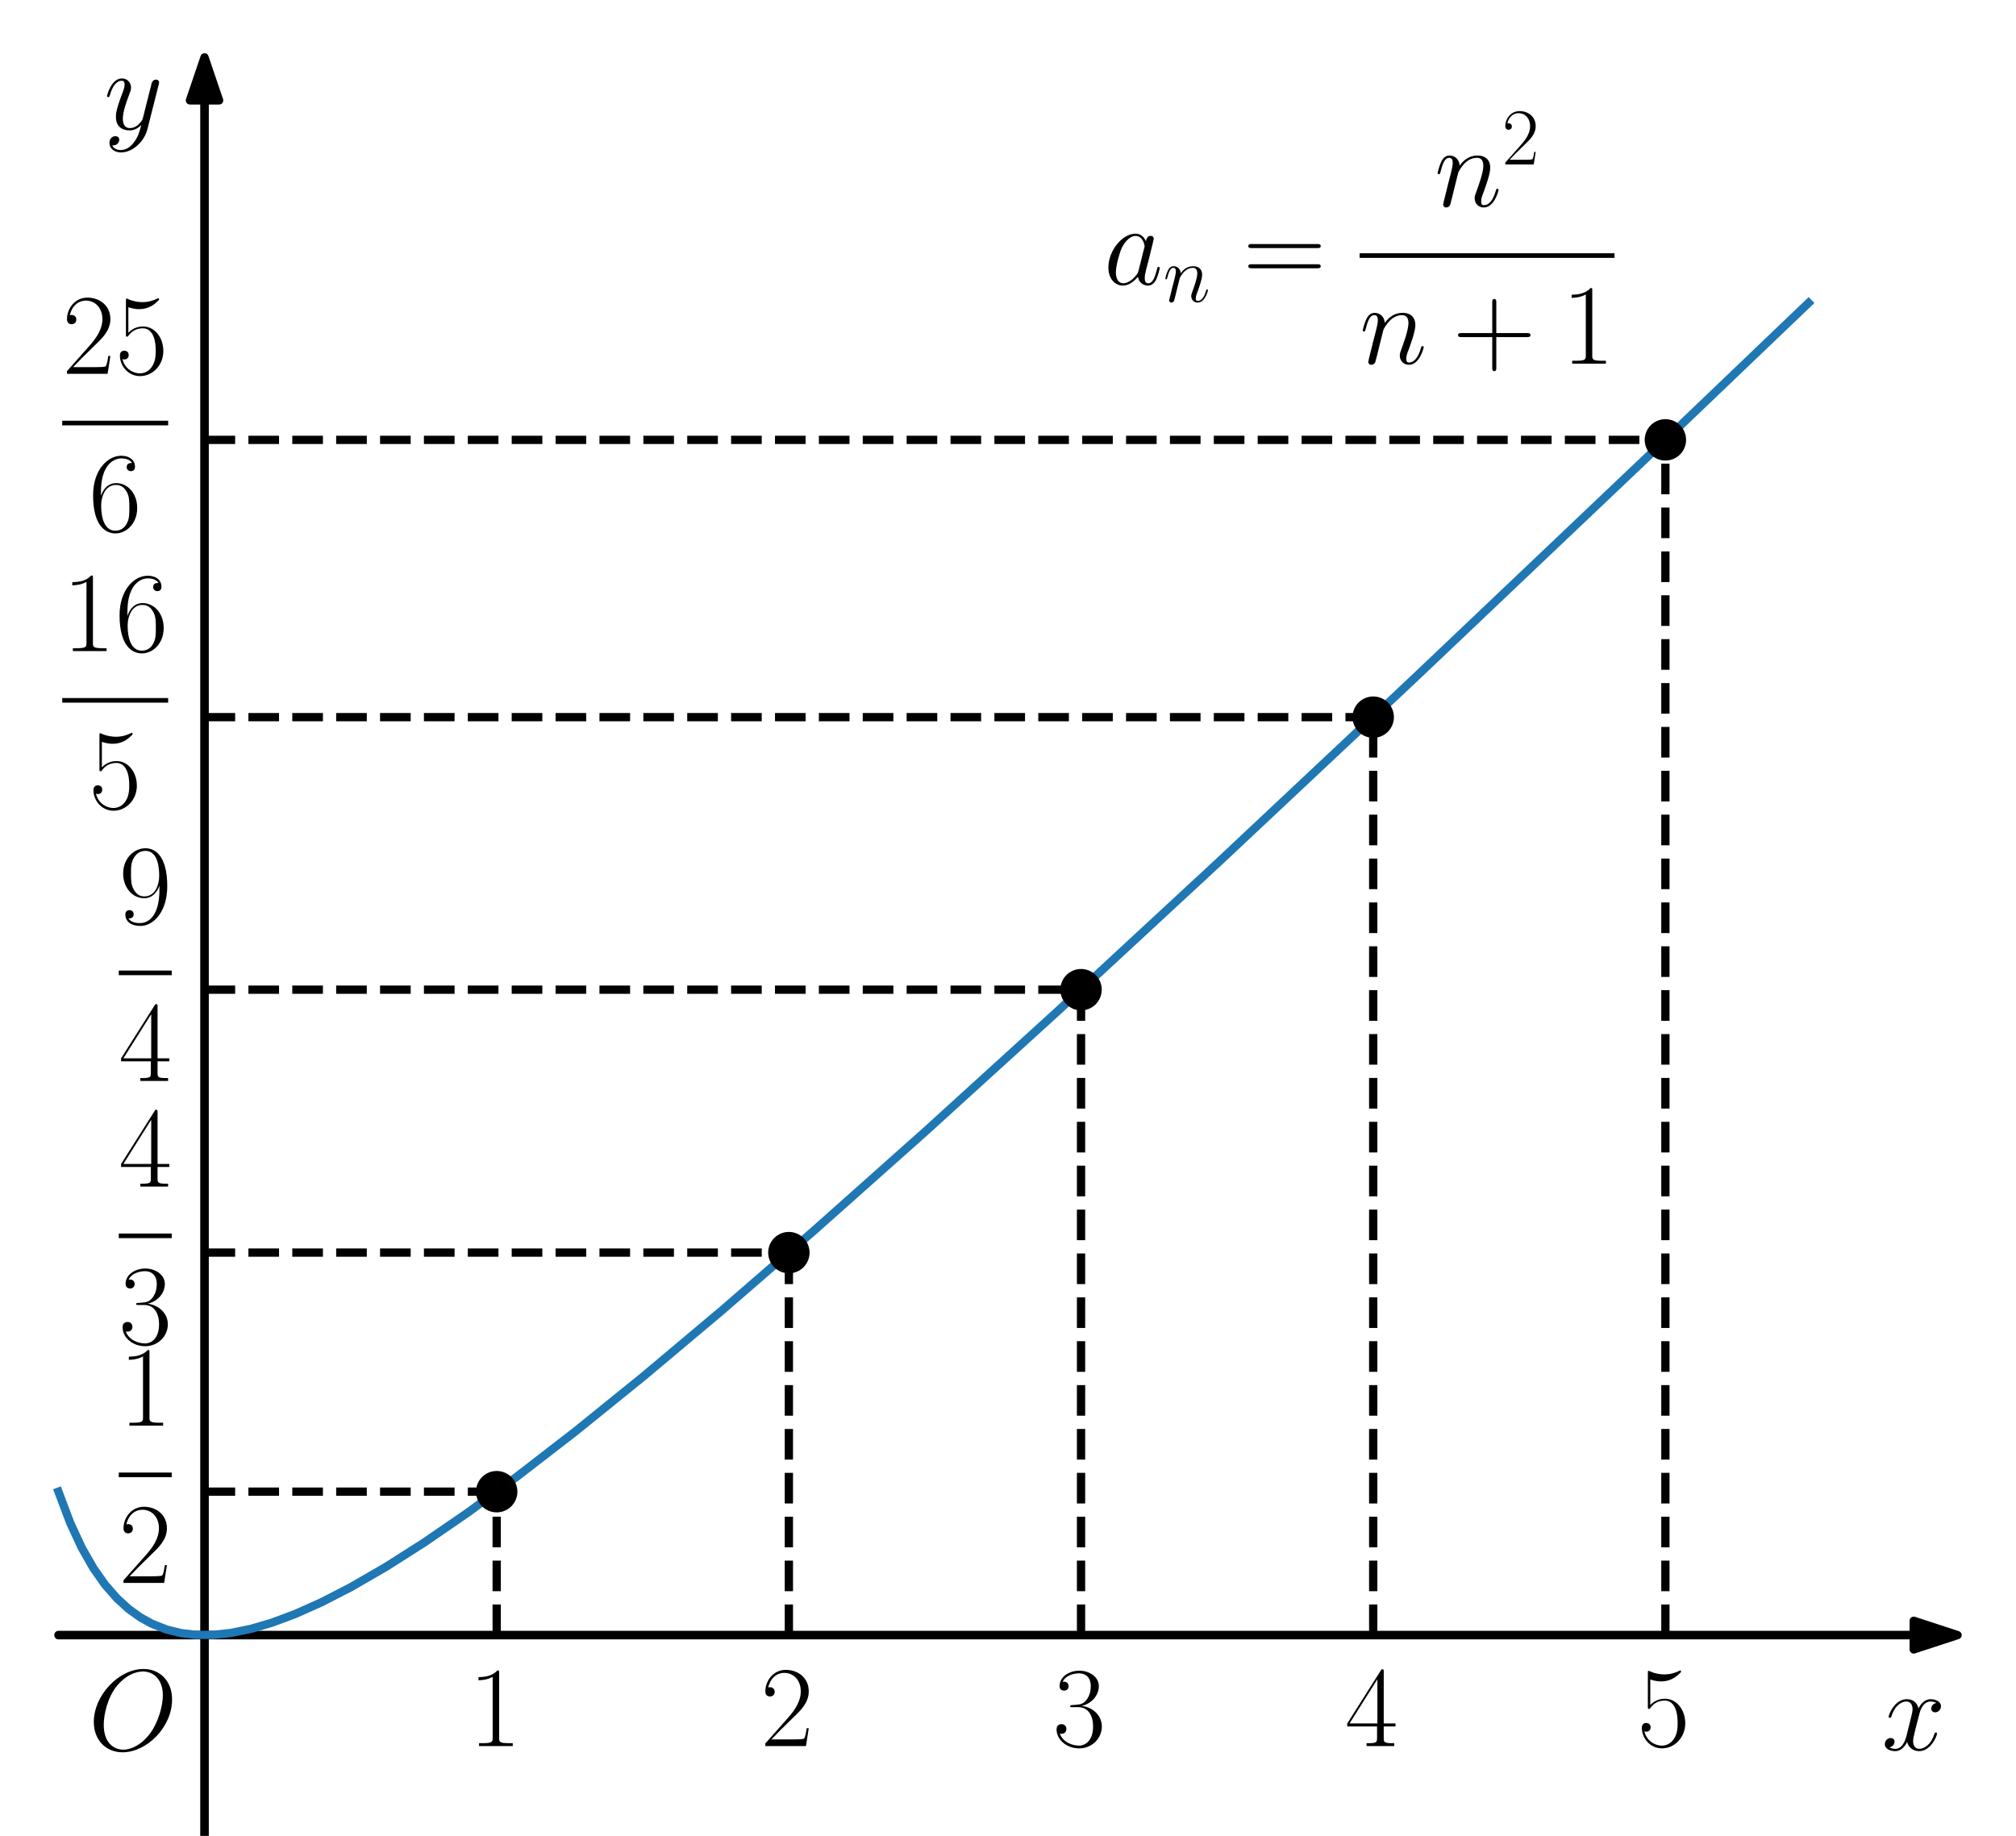 <?xml version="1.0" encoding="utf-8" standalone="no"?>
<!DOCTYPE svg PUBLIC "-//W3C//DTD SVG 1.1//EN"
  "http://www.w3.org/Graphics/SVG/1.1/DTD/svg11.dtd">
<!-- Created with matplotlib (https://matplotlib.org/) -->
<svg height="221.76pt" version="1.1" viewBox="0 0 243.491 221.76" width="243.491pt" xmlns="http://www.w3.org/2000/svg" xmlns:xlink="http://www.w3.org/1999/xlink">
 <defs>
  <style type="text/css">
*{stroke-linecap:butt;stroke-linejoin:round;}
  </style>
 </defs>
 <g id="figure_1">
  <g id="axes_1">
   <g id="patch_1">
    <path clip-path="url(#p49cbf904a1)" d="M 236.433 197.505 
L 231.14 199.238 
L 231.14 197.522 
L 7.058 197.522 
L 7.058 197.488 
L 231.14 197.488 
L 231.14 195.773 
z
" style="stroke:#000000;stroke-linejoin:miter;"/>
   </g>
   <g id="patch_2">
    <path clip-path="url(#p49cbf904a1)" d="M 24.702 6.93 
L 26.466 12.127 
L 24.72 12.127 
L 24.72 232.155 
L 24.684 232.155 
L 24.684 12.127 
L 22.938 12.127 
z
" style="stroke:#000000;stroke-linejoin:miter;"/>
   </g>
   <g id="line2d_1">
    <path clip-path="url(#p49cbf904a1)" d="M 7.058 180.18 
L 8.469 183.927 
L 9.881 186.967 
L 11.292 189.435 
L 12.704 191.436 
L 14.115 193.05 
L 15.527 194.34 
L 16.938 195.355 
L 18.35 196.136 
L 20.114 196.832 
L 21.879 197.264 
L 23.643 197.473 
L 25.761 197.475 
L 27.878 197.248 
L 30.348 196.74 
L 32.818 196.015 
L 35.641 194.963 
L 38.817 193.545 
L 42.346 191.73 
L 46.581 189.283 
L 51.168 186.368 
L 56.462 182.733 
L 62.461 178.34 
L 69.518 172.885 
L 77.635 166.32 
L 87.163 158.315 
L 98.455 148.523 
L 111.865 136.584 
L 127.745 122.138 
L 147.153 104.168 
L 170.797 81.963 
L 200.439 53.804 
L 218.436 36.588 
L 218.436 36.588 
" style="fill:none;stroke:#1f77b4;stroke-linecap:square;"/>
   </g>
   <g id="line2d_2">
    <defs>
     <path d="M 0 2 
C 0.53 2 1.039 1.789 1.414 1.414 
C 1.789 1.039 2 0.53 2 0 
C 2 -0.53 1.789 -1.039 1.414 -1.414 
C 1.039 -1.789 0.53 -2 0 -2 
C -0.53 -2 -1.039 -1.789 -1.414 -1.414 
C -1.789 -1.039 -2 -0.53 -2 0 
C -2 0.53 -1.789 1.039 -1.414 1.414 
C -1.039 1.789 -0.53 2 0 2 
z
" id="m15aa239a43" style="stroke:#000000;"/>
    </defs>
    <g clip-path="url(#p49cbf904a1)">
     <use style="stroke:#000000;" x="59.991" xlink:href="#m15aa239a43" y="180.18"/>
    </g>
   </g>
   <g id="line2d_3">
    <path clip-path="url(#p49cbf904a1)" d="M 24.702 180.18 
L 59.991 180.18 
" style="fill:none;stroke:#000000;stroke-dasharray:3.7,1.6;stroke-dashoffset:0;"/>
   </g>
   <g id="line2d_4">
    <path clip-path="url(#p49cbf904a1)" d="M 59.991 197.505 
L 59.991 180.18 
" style="fill:none;stroke:#000000;stroke-dasharray:3.7,1.6;stroke-dashoffset:0;"/>
   </g>
   <g id="line2d_5">
    <g clip-path="url(#p49cbf904a1)">
     <use style="stroke:#000000;" x="95.279" xlink:href="#m15aa239a43" y="151.305"/>
    </g>
   </g>
   <g id="line2d_6">
    <path clip-path="url(#p49cbf904a1)" d="M 24.702 151.305 
L 95.279 151.305 
" style="fill:none;stroke:#000000;stroke-dasharray:3.7,1.6;stroke-dashoffset:0;"/>
   </g>
   <g id="line2d_7">
    <path clip-path="url(#p49cbf904a1)" d="M 95.279 197.505 
L 95.279 151.305 
" style="fill:none;stroke:#000000;stroke-dasharray:3.7,1.6;stroke-dashoffset:0;"/>
   </g>
   <g id="line2d_8">
    <g clip-path="url(#p49cbf904a1)">
     <use style="stroke:#000000;" x="130.568" xlink:href="#m15aa239a43" y="119.543"/>
    </g>
   </g>
   <g id="line2d_9">
    <path clip-path="url(#p49cbf904a1)" d="M 24.702 119.543 
L 130.568 119.543 
" style="fill:none;stroke:#000000;stroke-dasharray:3.7,1.6;stroke-dashoffset:0;"/>
   </g>
   <g id="line2d_10">
    <path clip-path="url(#p49cbf904a1)" d="M 130.568 197.505 
L 130.568 119.543 
" style="fill:none;stroke:#000000;stroke-dasharray:3.7,1.6;stroke-dashoffset:0;"/>
   </g>
   <g id="line2d_11">
    <g clip-path="url(#p49cbf904a1)">
     <use style="stroke:#000000;" x="165.856" xlink:href="#m15aa239a43" y="86.625"/>
    </g>
   </g>
   <g id="line2d_12">
    <path clip-path="url(#p49cbf904a1)" d="M 24.702 86.625 
L 165.856 86.625 
" style="fill:none;stroke:#000000;stroke-dasharray:3.7,1.6;stroke-dashoffset:0;"/>
   </g>
   <g id="line2d_13">
    <path clip-path="url(#p49cbf904a1)" d="M 165.856 197.505 
L 165.856 86.625 
" style="fill:none;stroke:#000000;stroke-dasharray:3.7,1.6;stroke-dashoffset:0;"/>
   </g>
   <g id="line2d_14">
    <g clip-path="url(#p49cbf904a1)">
     <use style="stroke:#000000;" x="201.145" xlink:href="#m15aa239a43" y="53.13"/>
    </g>
   </g>
   <g id="line2d_15">
    <path clip-path="url(#p49cbf904a1)" d="M 24.702 53.13 
L 201.145 53.13 
" style="fill:none;stroke:#000000;stroke-dasharray:3.7,1.6;stroke-dashoffset:0;"/>
   </g>
   <g id="line2d_16">
    <path clip-path="url(#p49cbf904a1)" d="M 201.145 197.505 
L 201.145 53.13 
" style="fill:none;stroke:#000000;stroke-dasharray:3.7,1.6;stroke-dashoffset:0;"/>
   </g>
   <g id="text_1">
    <!-- $x$ -->
    <defs>
     <path d="M 47.406 40.719 
C 44.203 40.109 43 37.719 43 35.828 
C 43 33.422 44.906 32.625 46.297 32.625 
C 49.297 32.625 51.406 35.219 51.406 37.922 
C 51.406 42.109 46.594 44 42.406 44 
C 36.297 44 32.906 38.016 32 36.125 
C 29.703 44 23.5 44 21.703 44 
C 11.5 44 6.094 30.938 6.094 28.734 
C 6.094 28.344 6.5 27.844 7.203 27.844 
C 8 27.844 8.203 28.438 8.406 28.844 
C 11.797 39.922 18.5 42.016 21.406 42.016 
C 25.906 42.016 26.797 37.812 26.797 35.422 
C 26.797 33.234 26.203 30.938 25 26.141 
L 21.594 12.469 
C 20.094 6.484 17.203 1 11.906 1 
C 11.406 1 8.906 1 6.797 2.297 
C 10.406 3 11.203 5.984 11.203 7.188 
C 11.203 9.188 9.703 10.375 7.797 10.375 
C 5.406 10.375 2.797 8.281 2.797 5.094 
C 2.797 0.891 7.5 -1 11.797 -1 
C 16.594 -1 20 2.797 22.094 6.891 
C 23.703 1 28.703 -1 32.406 -1 
C 42.594 -1 48 12.078 48 14.266 
C 48 14.766 47.594 15.172 47 15.172 
C 46.094 15.172 46 14.672 45.703 13.875 
C 43 5.094 37.203 1 32.703 1 
C 29.203 1 27.297 3.594 27.297 7.688 
C 27.297 9.875 27.703 11.469 29.297 18.062 
L 32.797 31.625 
C 34.297 37.625 37.703 42.016 42.297 42.016 
C 42.5 42.016 45.297 42.016 47.406 40.719 
z
" id="CMMI12-120"/>
    </defs>
    <g transform="translate(227.26 211.383)scale(0.14 -0.14)">
     <use transform="scale(0.996)" xlink:href="#CMMI12-120"/>
    </g>
   </g>
   <g id="text_2">
    <!-- $y$ -->
    <defs>
     <path d="M 26.297 -10.938 
C 23.594 -14.672 19.703 -18 14.797 -18 
C 13.594 -18 8.797 -18 7.297 -13.891 
C 7.594 -13.984 8.094 -13.984 8.297 -13.984 
C 11.297 -13.984 13.297 -11.391 13.297 -9.094 
C 13.297 -6.797 11.406 -6 9.906 -6 
C 8.297 -6 4.797 -7.156 4.797 -11.859 
C 4.797 -16.734 9.094 -20.094 14.797 -20.094 
C 24.797 -20.094 34.906 -10.938 37.703 0.094 
L 47.5 38.828 
C 47.594 39.328 47.797 39.938 47.797 40.531 
C 47.797 42.016 46.594 43.016 45.094 43.016 
C 44.203 43.016 42.094 42.609 41.297 39.609 
L 33.906 10.281 
C 33.406 8.484 33.406 8.281 32.594 7.188 
C 30.594 4.391 27.297 1 22.5 1 
C 16.906 1 16.406 6.484 16.406 9.188 
C 16.406 14.875 19.094 22.547 21.797 29.734 
C 22.906 32.625 23.5 34.031 23.5 36.016 
C 23.5 40.219 20.5 44 15.594 44 
C 6.406 44 2.703 29.531 2.703 28.734 
C 2.703 28.344 3.094 27.844 3.797 27.844 
C 4.703 27.844 4.797 28.234 5.203 29.641 
C 7.594 38.016 11.406 42.016 15.297 42.016 
C 16.203 42.016 17.906 42.016 17.906 38.719 
C 17.906 36.125 16.797 33.234 15.297 29.438 
C 10.406 16.359 10.406 13.078 10.406 10.672 
C 10.406 1.203 17.203 -1 22.203 -1 
C 25.094 -1 28.703 -0.094 32.203 3.594 
L 32.297 3.5 
C 30.797 -2.297 29.797 -6.125 26.297 -10.938 
z
" id="CMMI12-121"/>
    </defs>
    <g transform="translate(12.55 15.611)scale(0.14 -0.14)">
     <use transform="scale(0.996)" xlink:href="#CMMI12-121"/>
    </g>
   </g>
   <g id="text_3">
    <!-- $O$ -->
    <defs>
     <path d="M 72.594 43.703 
C 72.594 60.125 61.797 70.188 47.797 70.188 
C 26.406 70.188 4.797 47.281 4.797 24.281 
C 4.797 8.656 15.203 -2 29.703 -2 
C 50.703 -2 72.594 19.812 72.594 43.703 
z
M 30.297 0.297 
C 22.094 0.297 13.406 6.266 13.406 21.797 
C 13.406 30.844 16.703 45.688 24.906 55.656 
C 32.203 64.422 40.594 68 47.297 68 
C 56.094 68 64.594 61.625 64.594 47.281 
C 64.594 38.422 60.797 24.578 54.094 15.125 
C 46.797 4.969 37.703 0.297 30.297 0.297 
z
" id="CMMI12-79"/>
    </defs>
    <g transform="translate(10.661 211.383)scale(0.14 -0.14)">
     <use transform="scale(0.996)" xlink:href="#CMMI12-79"/>
    </g>
   </g>
   <g id="text_4">
    <!-- $$ 1 $$ -->
    <defs>
     <path d="M 26.594 63.406 
C 26.594 65.5 26.5 65.5 25.094 65.5 
C 21.203 61.188 15.297 59.797 9.703 59.797 
C 9.406 59.797 8.906 59.797 8.797 59.5 
C 8.703 59.297 8.703 59.094 8.703 57 
C 11.797 57 17 57.594 21 59.984 
L 21 7.203 
C 21 3.688 20.797 2.5 12.203 2.5 
L 9.203 2.5 
L 9.203 0 
C 14 0 19 0 23.797 0 
C 28.594 0 33.594 0 38.406 0 
L 38.406 2.5 
L 35.406 2.5 
C 26.797 2.5 26.594 3.594 26.594 7.156 
z
" id="CMR17-49"/>
    </defs>
    <g transform="translate(56.576 210.908)scale(0.14 -0.14)">
     <use transform="scale(0.996)" xlink:href="#CMR17-49"/>
    </g>
   </g>
   <g id="text_5">
    <!-- $$ \frac{1}{2} $$ -->
    <defs>
     <path d="M 41.703 15.453 
L 39.906 15.453 
C 38.906 8.375 38.094 7.172 37.703 6.562 
C 37.203 5.766 30 5.766 28.594 5.766 
L 9.406 5.766 
C 13 9.672 20 16.75 28.5 24.953 
C 34.594 30.734 41.703 37.531 41.703 47.422 
C 41.703 59.219 32.297 66 21.797 66 
C 10.797 66 4.094 56.312 4.094 47.344 
C 4.094 43.438 7 42.938 8.203 42.938 
C 9.203 42.938 12.203 43.547 12.203 47.031 
C 12.203 50.109 9.594 51 8.203 51 
C 7.594 51 7 50.906 6.594 50.703 
C 8.5 59.219 14.297 63.406 20.406 63.406 
C 29.094 63.406 34.797 56.516 34.797 47.422 
C 34.797 38.734 29.703 31.25 24 24.75 
L 4.094 2.281 
L 4.094 0 
L 39.297 0 
z
" id="CMR17-50"/>
    </defs>
    <g transform="translate(14.345 191.205)scale(0.14 -0.14)">
     <use transform="translate(0 135.737)scale(0.996)" xlink:href="#CMR17-49"/>
     <use transform="scale(0.996)" xlink:href="#CMR17-50"/>
     <path d="M 0 91.253 
L 45.69 91.253 
L 45.69 95.238 
L 0 95.238 
L 0 91.253 
z
"/>
    </g>
   </g>
   <g id="text_6">
    <!-- $$ 2 $$ -->
    <g transform="translate(91.865 210.908)scale(0.14 -0.14)">
     <use transform="scale(0.996)" xlink:href="#CMR17-50"/>
    </g>
   </g>
   <g id="text_7">
    <!-- $$ \frac{4}{3} $$ -->
    <defs>
     <path d="M 33.594 64.406 
C 33.594 66.5 33.5 66.5 31.703 66.5 
L 2 19.594 
L 2 17 
L 27.797 17 
L 27.797 7.141 
C 27.797 3.5 27.594 2.5 20.594 2.5 
L 18.703 2.5 
L 18.703 0 
C 21.906 0 27.297 0 30.703 0 
C 34.094 0 39.5 0 42.703 0 
L 42.703 2.5 
L 40.797 2.5 
C 33.797 2.5 33.594 3.5 33.594 7.141 
L 33.594 17 
L 43.797 17 
L 43.797 19.594 
L 33.594 19.594 
z
M 28.094 57.859 
L 28.094 19.594 
L 4 19.594 
z
" id="CMR17-52"/>
     <path d="M 22.094 33.703 
C 31 33.703 34.906 25.969 34.906 17.031 
C 34.906 5 28.5 0.391 22.703 0.391 
C 17.406 0.391 8.797 3.031 6.094 10.828 
C 6.594 10.625 7.094 10.625 7.594 10.625 
C 10 10.625 11.797 12.219 11.797 14.812 
C 11.797 17.703 9.594 19 7.594 19 
C 5.906 19 3.297 18.203 3.297 14.469 
C 3.297 5.234 12.297 -2 22.906 -2 
C 34 -2 42.5 6.719 42.5 16.953 
C 42.5 26.672 34.5 33.703 25 34.797 
C 32.594 36.375 39.906 43.062 39.906 52.016 
C 39.906 59.688 32 65.297 23 65.297 
C 13.906 65.297 5.906 59.828 5.906 52.016 
C 5.906 48.594 8.5 48 9.797 48 
C 11.906 48 13.703 49.297 13.703 51.891 
C 13.703 54.469 11.906 55.766 9.797 55.766 
C 9.406 55.766 8.906 55.766 8.5 55.578 
C 11.406 61.859 19.297 63 22.797 63 
C 26.297 63 32.906 61.328 32.906 51.875 
C 32.906 49.109 32.5 44.188 29.094 39.844 
C 26.094 36 22.703 36 19.406 35.688 
C 18.906 35.688 16.594 35.453 16.203 35.453 
C 15.5 35.359 15.094 35.266 15.094 34.5 
C 15.094 33.797 15.203 33.703 17.203 33.703 
z
" id="CMR17-51"/>
    </defs>
    <g transform="translate(14.345 162.33)scale(0.14 -0.14)">
     <use transform="translate(0 135.737)scale(0.996)" xlink:href="#CMR17-52"/>
     <use transform="scale(0.996)" xlink:href="#CMR17-51"/>
     <path d="M 0 91.253 
L 45.69 91.253 
L 45.69 95.238 
L 0 95.238 
L 0 91.253 
z
"/>
    </g>
   </g>
   <g id="text_8">
    <!-- $$ 3 $$ -->
    <g transform="translate(127.153 210.908)scale(0.14 -0.14)">
     <use transform="scale(0.996)" xlink:href="#CMR17-51"/>
    </g>
   </g>
   <g id="text_9">
    <!-- $$ \frac{9}{4} $$ -->
    <defs>
     <path d="M 35.203 29.125 
C 35.203 7.25 26.094 0.484 18.594 0.484 
C 16.297 0.484 10.703 0.484 8.406 4.594 
C 11 4.188 12.906 5.578 12.906 8.094 
C 12.906 10.812 10.703 11.703 9.297 11.703 
C 8.406 11.703 5.703 11.297 5.703 7.906 
C 5.703 1.109 11.594 -2 18.797 -2 
C 30.297 -2 42 10.531 42 32.391 
C 42 59.641 30.797 65.297 23.203 65.297 
C 13.297 65.297 3.797 56.688 3.797 43.406 
C 3.797 31.109 11.906 22 22.094 22 
C 30.5 22 34.203 29.734 35.203 33 
z
M 22.297 23.594 
C 19.594 23.594 15.797 24.094 12.703 30.031 
C 10.594 33.891 10.594 38.453 10.594 43.297 
C 10.594 49.156 10.594 53.203 13.406 57.562 
C 14.797 59.641 17.406 63 23.203 63 
C 35 63 35 45.078 35 41.125 
C 35 34.094 31.797 23.594 22.297 23.594 
z
" id="CMR17-57"/>
    </defs>
    <g transform="translate(14.345 130.568)scale(0.14 -0.14)">
     <use transform="translate(0 135.737)scale(0.996)" xlink:href="#CMR17-57"/>
     <use transform="scale(0.996)" xlink:href="#CMR17-52"/>
     <path d="M 0 91.253 
L 45.69 91.253 
L 45.69 95.238 
L 0 95.238 
L 0 91.253 
z
"/>
    </g>
   </g>
   <g id="text_10">
    <!-- $$ 4 $$ -->
    <g transform="translate(162.442 210.908)scale(0.14 -0.14)">
     <use transform="scale(0.996)" xlink:href="#CMR17-52"/>
    </g>
   </g>
   <g id="text_11">
    <!-- $$ \frac{16}{5} $$ -->
    <defs>
     <path d="M 10.594 34 
C 10.594 57.656 21.797 63 28.297 63 
C 30.406 63 35.5 62.641 37.5 59 
C 35.906 59 32.906 59 32.906 55.516 
C 32.906 52.828 35.094 51.922 36.5 51.922 
C 37.406 51.922 40.094 52.312 40.094 55.625 
C 40.094 61.781 35.094 65.297 28.203 65.297 
C 16.297 65.297 3.797 52.969 3.797 31 
C 3.797 3.953 15.094 -2 23.094 -2 
C 32.797 -2 42 6.672 42 20.047 
C 42 32.516 33.906 41.594 23.703 41.594 
C 17.594 41.594 13.094 37.609 10.594 30.625 
z
M 23.094 0.391 
C 10.797 0.391 10.797 18.75 10.797 22.438 
C 10.797 29.625 14.203 40 23.5 40 
C 25.203 40 30.094 40 33.406 33.125 
C 35.203 29.219 35.203 25.141 35.203 20.141 
C 35.203 14.75 35.203 10.781 33.094 6.781 
C 30.906 2.672 27.703 0.391 23.094 0.391 
z
" id="CMR17-54"/>
     <path d="M 11.406 57.688 
C 12.406 57.281 16.5 56 20.703 56 
C 30 56 35.094 61.109 38 64.062 
C 38 64.953 38 65.5 37.406 65.5 
C 37.297 65.5 37.094 65.5 36.297 65.047 
C 32.797 63.406 28.703 62.078 23.703 62.078 
C 20.703 62.078 16.203 62.484 11.297 64.672 
C 10.203 65.172 10 65.172 9.906 65.172 
C 9.406 65.172 9.297 65.062 9.297 63.078 
L 9.297 34.422 
C 9.297 32.641 9.297 32.141 10.297 32.141 
C 10.797 32.141 11 32.344 11.5 33.031 
C 14.703 37.516 19.094 39.406 24.094 39.406 
C 27.594 39.406 35.094 37.219 35.094 20.141 
C 35.094 16.953 35.094 11.172 32.094 6.578 
C 29.594 2.484 25.703 0.391 21.406 0.391 
C 14.797 0.391 8.094 5 6.297 12.719 
C 6.703 12.609 7.5 12.422 7.906 12.422 
C 9.203 12.422 11.703 13.125 11.703 16.219 
C 11.703 18.906 9.797 20 7.906 20 
C 5.594 20 4.094 18.594 4.094 15.797 
C 4.094 7.094 11 -2 21.594 -2 
C 31.906 -2 41.703 6.875 41.703 19.75 
C 41.703 31.719 33.906 41 24.203 41 
C 19.094 41 14.797 39.109 11.406 35.531 
z
" id="CMR17-53"/>
    </defs>
    <g transform="translate(7.516 97.65)scale(0.14 -0.14)">
     <use transform="translate(0 135.737)scale(0.996)" xlink:href="#CMR17-49"/>
     <use transform="translate(45.69 135.737)scale(0.996)" xlink:href="#CMR17-54"/>
     <use transform="translate(22.845 0)scale(0.996)" xlink:href="#CMR17-53"/>
     <path d="M 0 91.253 
L 91.381 91.253 
L 91.381 95.238 
L 0 95.238 
L 0 91.253 
z
"/>
    </g>
   </g>
   <g id="text_12">
    <!-- $$ 5 $$ -->
    <g transform="translate(197.73 210.908)scale(0.14 -0.14)">
     <use transform="scale(0.996)" xlink:href="#CMR17-53"/>
    </g>
   </g>
   <g id="text_13">
    <!-- $$ \frac{25}{6} $$ -->
    <g transform="translate(7.516 64.155)scale(0.14 -0.14)">
     <use transform="translate(0 135.737)scale(0.996)" xlink:href="#CMR17-50"/>
     <use transform="translate(45.69 135.737)scale(0.996)" xlink:href="#CMR17-53"/>
     <use transform="translate(22.845 0)scale(0.996)" xlink:href="#CMR17-54"/>
     <path d="M 0 91.253 
L 91.381 91.253 
L 91.381 95.238 
L 0 95.238 
L 0 91.253 
z
"/>
    </g>
   </g>
   <g id="text_14">
    <!-- $$ a_n = \frac{n^2}{n + 1} $$ -->
    <defs>
     <path d="M 30.094 11.875 
C 29.594 10.172 29.594 9.984 28.203 8.078 
C 26 5.281 21.594 1 16.906 1 
C 12.797 1 10.5 4.688 10.5 10.578 
C 10.5 16.062 13.594 27.234 15.5 31.438 
C 18.906 38.422 23.594 42.016 27.5 42.016 
C 34.094 42.016 35.406 33.828 35.406 33.031 
C 35.406 32.938 35.094 31.625 35 31.438 
z
M 36.5 37.422 
C 35.406 40.016 32.703 44 27.5 44 
C 16.203 44 4 29.438 4 14.672 
C 4 4.797 9.797 -1 16.594 -1 
C 22.094 -1 26.797 3.297 29.594 6.594 
C 30.594 0.703 35.297 -1 38.297 -1 
C 41.297 -1 43.703 0.797 45.5 4.391 
C 47.094 7.781 48.5 13.875 48.5 14.266 
C 48.5 14.766 48.094 15.172 47.5 15.172 
C 46.594 15.172 46.5 14.672 46.094 13.172 
C 44.594 7.281 42.703 1 38.594 1 
C 35.703 1 35.5 3.594 35.5 5.594 
C 35.5 7.891 35.797 8.984 36.703 12.875 
C 37.406 15.375 37.906 17.562 38.703 20.453 
C 42.406 35.422 43.297 39.016 43.297 39.609 
C 43.297 41.016 42.203 42.109 40.703 42.109 
C 37.5 42.109 36.703 38.625 36.5 37.422 
z
" id="CMMI12-97"/>
     <path d="M 20.594 29.234 
C 20.797 29.844 23.297 34.828 27 38.016 
C 29.594 40.406 33 42.016 36.906 42.016 
C 40.906 42.016 42.297 39.016 42.297 35.031 
C 42.297 29.344 38.203 17.969 36.203 12.578 
C 35.297 10.172 34.797 8.875 34.797 7.078 
C 34.797 2.594 37.906 -1 42.703 -1 
C 52 -1 55.5 13.672 55.5 14.266 
C 55.5 14.766 55.094 15.172 54.5 15.172 
C 53.594 15.172 53.5 14.875 53 13.172 
C 50.703 4.984 46.906 1 43 1 
C 42 1 40.406 1 40.406 4.203 
C 40.406 6.703 41.5 9.703 42.094 11.094 
C 44.094 16.609 48.297 27.812 48.297 33.516 
C 48.297 39.5 44.797 44 37.203 44 
C 28.297 44 23.594 37.734 21.797 35.234 
C 21.5 40.906 17.406 44 13 44 
C 9.797 44 7.594 42.109 5.906 38.719 
C 4.094 35.125 2.703 29.141 2.703 28.734 
C 2.703 28.344 3.094 27.844 3.797 27.844 
C 4.594 27.844 4.703 27.938 5.297 30.234 
C 6.906 36.328 8.703 42.016 12.703 42.016 
C 15 42.016 15.797 40.406 15.797 37.422 
C 15.797 35.219 14.797 31.328 14.094 28.234 
L 11.297 17.469 
C 10.906 15.562 9.797 11.078 9.297 9.281 
C 8.594 6.688 7.5 2 7.5 1.5 
C 7.5 0.094 8.594 -1 10.094 -1 
C 11.297 -1 12.703 -0.406 13.5 1.094 
C 13.703 1.594 14.594 5.094 15.094 7.078 
L 17.297 16.062 
z
" id="CMMI12-110"/>
     <path d="M 64.297 31.516 
C 65.797 31.516 67.297 31.516 67.297 33.203 
C 67.297 35 65.594 35 63.906 35 
L 8 35 
C 6.297 35 4.594 35 4.594 33.203 
C 4.594 31.516 6.094 31.516 7.594 31.516 
z
M 63.906 14 
C 65.594 14 67.297 14 67.297 15.797 
C 67.297 17.484 65.797 17.484 64.297 17.484 
L 7.594 17.484 
C 6.094 17.484 4.594 17.484 4.594 15.797 
C 4.594 14 6.297 14 8 14 
z
" id="CMR17-61"/>
     <path d="M 37.703 23 
L 64.203 23 
C 65.594 23 67.297 23 67.297 24.688 
C 67.297 26.484 65.703 26.484 64.203 26.484 
L 37.703 26.484 
L 37.703 52.906 
C 37.703 54.297 37.703 56 36 56 
C 34.203 56 34.203 54.406 34.203 52.906 
L 34.203 26.484 
L 7.703 26.484 
C 6.297 26.484 4.594 26.484 4.594 24.797 
C 4.594 23 6.203 23 7.703 23 
L 34.203 23 
L 34.203 -3.406 
C 34.203 -4.797 34.203 -6.5 35.906 -6.5 
C 37.703 -6.5 37.703 -4.906 37.703 -3.406 
z
" id="CMR17-43"/>
    </defs>
    <g transform="translate(133.312 43.925)scale(0.14 -0.14)">
     <use transform="translate(0 68.339)scale(0.996)" xlink:href="#CMMI12-97"/>
     <use transform="translate(51.208 53.395)scale(0.697)" xlink:href="#CMMI12-110"/>
     <use transform="translate(120.141 68.339)scale(0.996)" xlink:href="#CMR17-61"/>
     <use transform="translate(285.326 135.737)scale(0.996)" xlink:href="#CMMI12-110"/>
     <use transform="translate(343.556 171.891)scale(0.697)" xlink:href="#CMR17-50"/>
     <use transform="translate(220.725 0)scale(0.996)" xlink:href="#CMMI12-110"/>
     <use transform="translate(301.094 0)scale(0.996)" xlink:href="#CMR17-43"/>
     <use transform="translate(394.948 0)scale(0.996)" xlink:href="#CMR17-49"/>
     <path d="M 220.725 91.253 
L 440.639 91.253 
L 440.639 95.238 
L 220.725 95.238 
L 220.725 91.253 
z
"/>
    </g>
   </g>
  </g>
 </g>
 <defs>
  <clipPath id="p49cbf904a1">
   <rect height="221.76" width="243.491" x="0" y="-0"/>
  </clipPath>
 </defs>
</svg>
